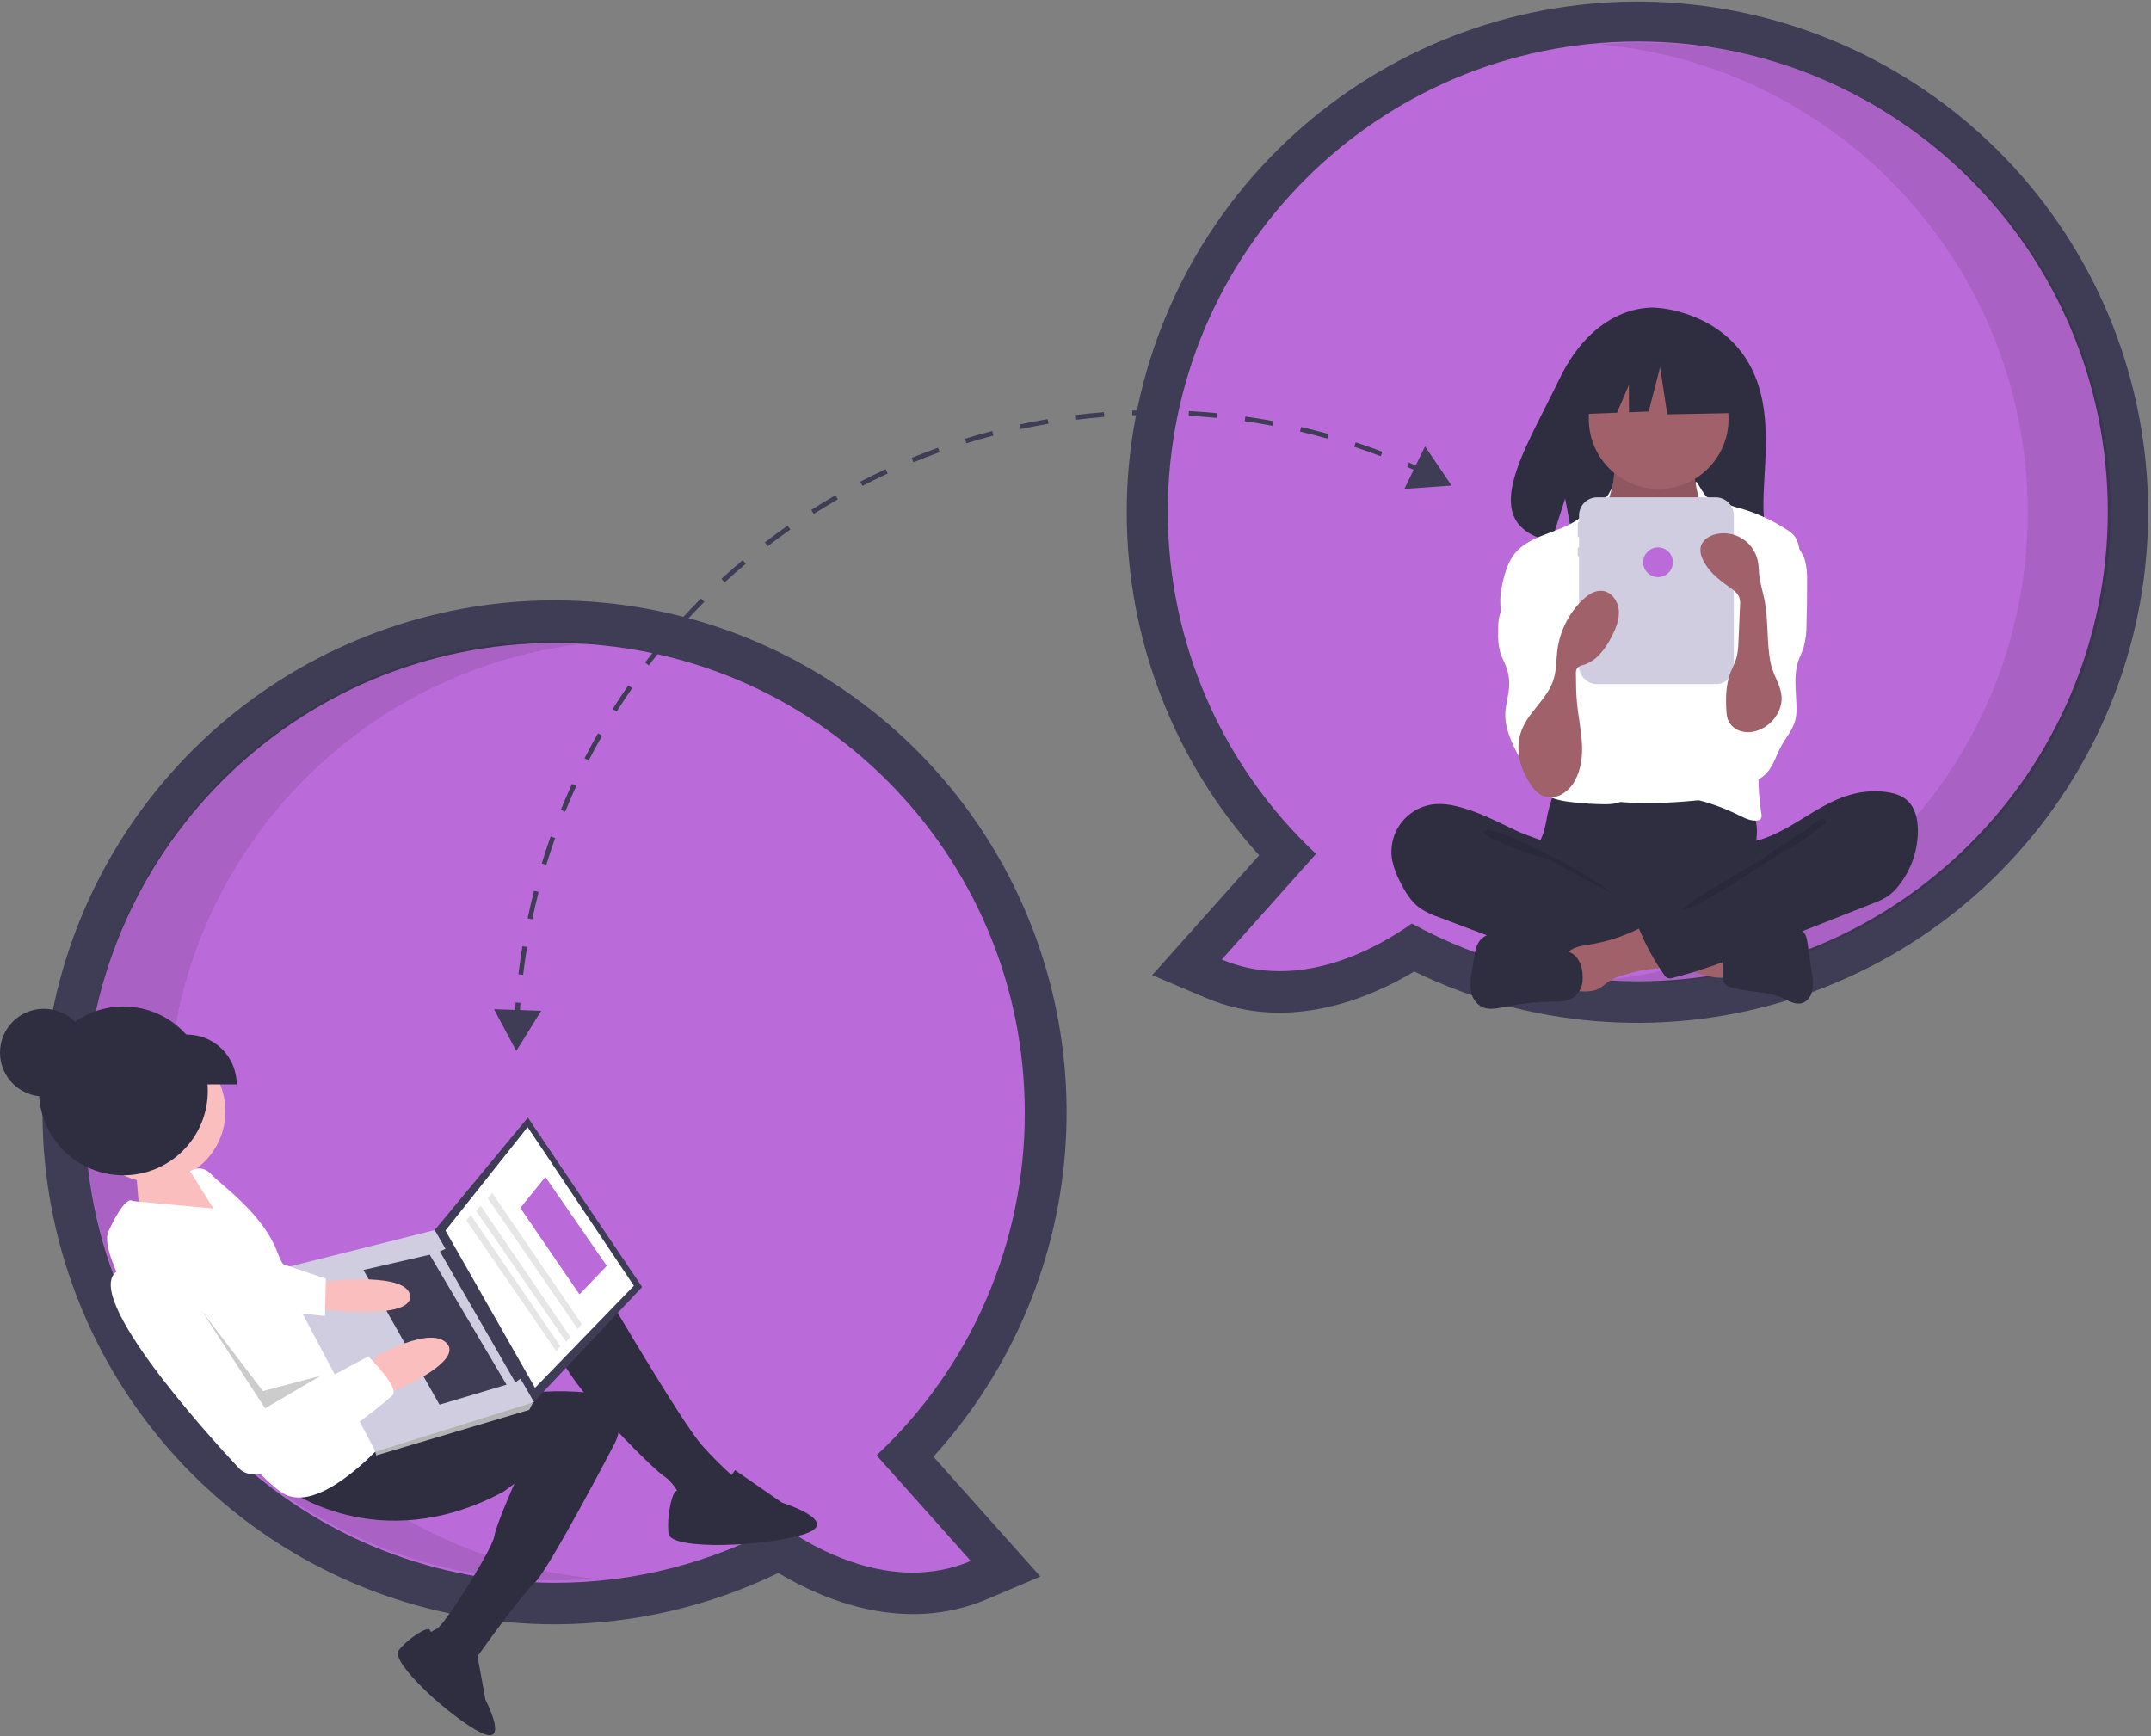 <svg width="519" height="419" viewBox="0 0 519 419" fill="none" xmlns="http://www.w3.org/2000/svg">
<rect x="0" y="0" width="519" height="419" fill="#808080" stroke="none"/>
<g clip-path="url(#clip0_1239_380)">
<path d="M341.232 234.448C330.292 241.009 310.801 249.23 290.883 240.781L278.007 235.32L303.809 206.397C283.22 183.695 271.829 154.136 271.86 123.488C271.892 92.841 283.343 63.305 303.978 40.645C324.614 17.986 352.953 3.83 383.464 0.939C413.975 -1.951 444.468 6.633 468.992 25.015C493.515 43.396 510.308 70.257 516.093 100.354C521.878 130.45 516.241 161.623 500.28 187.786C484.32 213.95 459.182 233.227 429.774 241.855C400.366 250.483 368.798 247.842 341.232 234.448ZM291.796 123.419C291.74 137.547 294.607 151.534 300.218 164.5C305.829 177.466 314.062 189.131 324.4 198.76L331.517 205.448L315.281 223.648C323.738 221.932 331.103 217.357 334.838 214.7L339.963 211.054L345.475 214.082C360.711 222.424 377.801 226.795 395.171 226.794C452.172 226.794 498.545 180.42 498.545 123.419C498.545 66.419 452.172 20.045 395.171 20.045C338.17 20.045 291.796 66.418 291.796 123.419Z" fill="#3F3D56"/>
<path d="M281.774 123.419C281.774 60.792 332.544 10.022 395.171 10.022C457.798 10.022 508.568 60.792 508.568 123.419C508.568 186.047 457.798 236.816 395.171 236.816C376.111 236.844 357.354 232.045 340.649 222.867C332.81 228.444 313.687 239.568 294.797 231.555L317.536 206.064C306.232 195.473 297.225 182.672 291.073 168.455C284.921 154.239 281.756 138.91 281.774 123.419Z" fill="#BB6BD9"/>
<path opacity="0.1" d="M489.25 123.665C489.25 64.416 443.807 15.789 385.876 10.714C389.179 10.425 392.52 10.268 395.898 10.268C458.525 10.268 509.295 61.038 509.295 123.665C509.295 186.292 458.525 237.062 395.898 237.062C392.525 237.062 389.19 236.903 385.891 236.615C443.816 231.533 489.25 182.909 489.25 123.665Z" fill="black"/>
<path d="M133.86 391.98C105.526 391.994 78.048 382.268 56.031 364.432C34.015 346.597 18.797 321.736 12.93 294.016C7.062 266.296 10.9 237.401 23.802 212.174C36.703 186.948 57.883 166.922 83.792 155.453C109.702 143.984 138.766 141.769 166.114 149.179C193.462 156.59 217.433 173.175 234.008 196.155C250.582 219.136 258.755 247.115 257.156 275.404C255.556 303.693 244.282 330.573 225.222 351.539L251.023 380.462L238.148 385.923C218.23 394.372 198.739 386.151 187.799 379.59C170.986 387.741 152.545 391.977 133.86 391.98ZM133.86 165.187C76.859 165.187 30.486 211.56 30.486 268.561C30.486 325.562 76.859 371.936 133.86 371.936C151.23 371.937 168.32 367.566 183.556 359.224L189.068 356.195L194.193 359.842C197.927 362.499 205.293 367.074 213.75 368.79L197.514 350.59L204.631 343.902C214.969 334.273 223.202 322.608 228.813 309.642C234.424 296.676 237.291 282.689 237.235 268.561C237.235 211.56 190.861 165.187 133.86 165.187Z" fill="#3F3D56"/>
<path d="M247.257 268.561C247.257 205.934 196.487 155.164 133.86 155.164C71.233 155.164 20.463 205.934 20.463 268.561C20.463 331.188 71.233 381.958 133.86 381.958C152.92 381.986 171.677 377.187 188.382 368.008C196.221 373.586 215.343 384.71 234.234 376.697L211.495 351.206C222.799 340.615 231.806 327.814 237.958 313.597C244.11 299.381 247.275 284.052 247.257 268.561Z" fill="#BB6BD9"/>
<path opacity="0.1" d="M40.508 267.988C40.508 208.739 85.951 160.112 143.882 155.037C140.579 154.748 137.238 154.591 133.86 154.591C71.233 154.591 20.463 205.361 20.463 267.988C20.463 330.616 71.233 381.385 133.86 381.385C137.233 381.385 140.568 381.227 143.867 380.938C85.942 375.856 40.508 327.232 40.508 267.988Z" fill="black"/>
<path d="M421.792 87.393C414.372 74.857 399.694 74.272 399.694 74.272C399.694 74.272 385.39 72.443 376.215 91.537C367.662 109.333 355.859 126.516 374.314 130.682L377.648 120.306L379.713 131.454C382.34 131.643 384.976 131.688 387.609 131.589C407.373 130.951 426.196 131.776 425.59 124.684C424.784 115.255 428.931 99.456 421.792 87.393Z" fill="#2F2E41"/>
<path d="M373.261 197.181C373.043 198.56 372.726 199.921 372.314 201.255C371.85 202.561 371.133 203.768 370.709 205.087C369.356 209.291 371.231 213.979 374.227 217.224C376.826 220.027 380.179 222.019 383.884 222.958C386.611 223.542 389.393 223.834 392.182 223.83C399.895 224.092 407.806 224.326 415.115 221.847C417.424 221.045 419.654 220.031 421.777 218.82C422.448 218.501 423.038 218.036 423.506 217.459C423.996 216.614 424.213 215.639 424.13 214.667C424.113 211.397 423.451 208.144 423.608 204.878C423.695 203.069 424.034 201.261 423.867 199.458C423.636 197.41 422.778 195.483 421.411 193.941C420.043 192.399 418.232 191.318 416.226 190.845C414.152 190.4 412.002 190.642 409.891 190.845C404.412 191.372 398.91 191.618 393.406 191.583C387.782 191.547 382.193 190.688 376.597 190.599C374.943 190.572 374.976 191.082 374.449 192.684C373.964 194.158 373.567 195.659 373.261 197.181Z" fill="#2F2E41"/>
<path d="M389.22 116.445C388.95 117.86 388.658 119.327 387.808 120.489C386.829 121.827 385.234 122.592 384.182 123.872C382.597 125.8 382.506 128.512 382.5 131.007C382.494 133.305 382.54 135.756 383.822 137.664C384.734 138.849 385.867 139.847 387.157 140.604C391.963 143.843 397.157 147.141 402.952 147.247C405.353 147.292 407.928 146.671 409.508 144.863C410.19 144.013 410.727 143.056 411.095 142.031C412.577 138.378 413.475 134.515 413.757 130.584C413.971 128.735 413.798 126.863 413.25 125.085C412.546 123.122 411.123 121.507 410.182 119.646C409.07 117.433 408.663 114.932 409.017 112.481C409.063 112.308 409.049 112.124 408.976 111.961C408.898 111.874 408.802 111.806 408.694 111.762C408.585 111.718 408.469 111.7 408.352 111.709L396.861 110.881C395.791 110.828 394.726 110.706 393.671 110.516C393.052 110.391 391.416 109.511 390.825 109.745C389.731 110.178 389.445 115.271 389.22 116.445Z" fill="#A0616A"/>
<path opacity="0.1" d="M389.22 116.803C388.95 118.218 388.658 119.685 387.808 120.848C386.829 122.186 385.234 122.951 384.182 124.231C382.597 126.158 382.506 128.87 382.5 131.365C382.494 133.664 382.54 136.115 383.822 138.023C384.734 139.208 385.866 140.206 387.157 140.963C391.963 144.202 397.157 147.499 402.952 147.606C405.353 147.65 407.928 147.03 409.508 145.222C410.19 144.372 410.726 143.415 411.095 142.39C412.577 138.737 413.475 134.874 413.757 130.942C413.97 129.094 413.798 127.221 413.25 125.443C412.546 123.48 411.123 121.865 410.182 120.004C409.07 117.791 408.663 115.291 409.017 112.839C409.063 112.667 409.049 112.483 408.976 112.32C408.898 112.233 408.802 112.164 408.694 112.121C408.585 112.077 408.469 112.059 408.352 112.067L396.861 111.24C395.791 111.187 394.726 111.065 393.671 110.875C393.052 110.749 391.416 109.869 390.825 110.103C389.731 110.536 389.445 115.63 389.22 116.803Z" fill="black"/>
<path d="M400.209 117.986C409.52 117.986 417.068 110.438 417.068 101.127C417.068 91.816 409.52 84.269 400.209 84.269C390.899 84.269 383.351 91.816 383.351 101.127C383.351 110.438 390.899 117.986 400.209 117.986Z" fill="#A0616A"/>
<path d="M391.585 138.886C392.418 139.85 393.422 140.653 394.546 141.252C395.718 141.737 396.977 141.976 398.245 141.956C401.284 142.042 404.579 141.485 406.693 139.3C409.418 136.484 409.328 131.942 411.464 128.656C411.636 128.358 411.871 128.101 412.152 127.903C412.51 127.708 412.915 127.615 413.323 127.634C416.02 127.609 418.37 129.359 420.491 131.026C421.489 131.713 422.346 132.586 423.014 133.596C423.434 134.414 423.721 135.294 423.865 136.202C424.918 141.34 425.259 146.593 425.597 151.826C425.784 154.717 425.971 157.61 425.957 160.507C425.911 170.05 423.693 179.433 421.487 188.718C421.203 189.914 420.814 191.252 419.726 191.825C419.241 192.043 418.72 192.17 418.189 192.2C411.871 192.942 405.541 193.685 399.18 193.782C396.698 193.821 394.217 193.761 391.737 193.602C391.31 193.597 390.887 193.523 390.483 193.384C389.935 193.121 389.465 192.721 389.116 192.223C385.676 187.887 385.473 181.894 385.495 176.359C385.548 162.827 386.032 149.307 386.945 135.796C387.02 134.681 387.037 133.327 386.233 132.45C387.798 134.769 389.591 136.925 391.585 138.886Z" fill="white"/>
<path d="M388.014 119.42C387.445 120.451 383.247 123.01 382.436 123.865C377.908 128.637 369.644 128.458 365.503 133.57C364.046 135.369 363.289 137.629 362.732 139.876C361.945 143.053 361.524 146.519 362.843 149.515C364.112 152.398 366.784 154.391 368.598 156.966C370.59 159.794 371.486 163.227 372.344 166.578C372.978 169.052 373.617 171.587 373.37 174.129C373.089 177.019 371.691 179.665 370.865 182.449C370.039 185.233 369.897 188.548 371.806 190.736C373.209 192.343 375.409 192.98 377.511 193.339C380.205 193.743 382.921 193.98 385.644 194.047C388.047 194.153 390.697 194.173 392.545 192.632C394.003 191.416 394.637 189.443 394.719 187.546C394.801 185.65 394.406 183.769 394.159 181.887C393.903 179.936 393.804 177.967 393.722 176.001C393.352 167.177 393.302 158.348 393.571 149.514C393.706 147.678 393.616 145.832 393.303 144.018C392.787 141.654 391.51 139.542 390.444 137.371C388.314 133.281 387.349 128.684 387.655 124.083C387.978 119.355 390.04 115.753 388.014 119.42Z" fill="white"/>
<path d="M411.688 119.779C412.555 120.67 415.502 120.964 416.605 121.538C417.643 122.018 418.726 122.393 419.838 122.657C423.862 123.818 427.69 125.575 431.194 127.87C431.922 128.295 432.565 128.851 433.093 129.51C433.648 130.414 434.006 131.424 434.143 132.476C434.683 135.152 435.226 137.86 435.105 140.588C434.976 143.482 434.104 146.286 433.239 149.052L430.007 159.385C427.594 167.099 425.166 174.888 424.487 182.941C424.112 187.404 424.279 191.897 424.985 196.32C425.051 196.535 425.071 196.762 425.043 196.985C425.014 197.209 424.939 197.424 424.822 197.616C424.609 197.826 424.328 197.955 424.03 197.98C422.47 198.224 420.96 197.429 419.547 196.725C415.227 194.575 410.616 193.066 405.861 192.247C407.719 189.561 409.153 186.606 410.112 183.484C410.656 181.502 411.085 179.489 411.396 177.457L412.9 168.761C413.511 165.582 413.942 162.371 414.189 159.144C414.303 157.933 414.233 156.711 413.98 155.521C413.634 154.389 413.173 153.294 412.607 152.254C410.129 147.1 408.966 141.217 409.941 135.582C410.368 133.115 411.197 130.646 410.851 128.167C410.519 125.784 410.864 123.931 410.253 121.572C407.742 111.888 410.056 118.102 411.688 119.779Z" fill="white"/>
<path d="M365.46 141.72C364.33 144.065 362.441 146.062 361.799 148.583C361.549 149.762 361.441 150.966 361.479 152.17C361.368 153.985 361.548 155.806 362.012 157.564C362.37 158.676 362.954 159.702 363.375 160.792C363.961 162.315 364.222 163.944 364.141 165.574C364.028 167.832 363.261 170.024 363.201 172.284C363.106 175.838 364.75 179.18 366.354 182.353C366.758 181.353 367.376 180.454 368.163 179.717C368.951 178.981 369.89 178.425 370.915 178.09C371.94 177.754 373.026 177.647 374.096 177.775C375.167 177.903 376.197 178.263 377.114 178.831C377.481 178.379 377.655 177.801 377.599 177.222C377.717 173.099 377.832 168.975 377.942 164.851C378.115 158.473 378.281 152.01 376.814 145.801C376.151 142.997 375.121 140.205 373.231 138.03C372.236 136.885 368.859 133.87 367.225 135.152C366.491 135.729 366.663 137.299 366.546 138.094C366.37 139.351 366.004 140.574 365.46 141.72Z" fill="white"/>
<path d="M435.435 134.964C435.89 136.655 436.084 138.405 436.012 140.154C436.034 143.718 435.987 147.283 435.87 150.847C435.888 152.674 435.654 154.496 435.176 156.26C434.811 157.407 434.248 158.483 433.871 159.627C432.742 163.053 433.359 166.77 433.456 170.376C433.524 171.543 433.425 172.714 433.16 173.853C432.564 176.089 430.963 177.896 429.845 179.922C428.783 181.846 428.143 184.003 426.875 185.797C425.607 187.592 423.413 189.015 421.285 188.464C419.673 188.046 418.528 186.619 417.736 185.155C416.007 181.935 415.416 178.226 416.058 174.628C416.853 170.251 419.425 166.367 420.352 162.016C421.625 156.041 419.69 149.875 419.747 143.766C419.721 142.808 419.851 141.853 420.132 140.937C420.618 139.541 421.663 138.427 422.628 137.308C423.834 135.909 424.954 134.439 425.983 132.905C426.674 131.875 427.612 129.225 428.837 129.004C431.572 128.512 434.757 132.852 435.435 134.964Z" fill="white"/>
<path d="M351.27 194.523C349.758 194.143 348.199 193.978 346.641 194.031C345.004 194.122 343.404 194.56 341.949 195.316C340.494 196.073 339.217 197.13 338.203 198.419C337.188 199.707 336.459 201.196 336.065 202.788C335.671 204.38 335.62 206.037 335.915 207.65C336.293 209.398 336.91 211.084 337.75 212.662C338.977 215.154 340.449 217.639 342.722 219.236C344.091 220.113 345.566 220.815 347.11 221.324L359.079 225.833C360.84 226.497 362.601 227.16 364.379 227.775C373.313 230.863 382.627 232.715 392.062 233.278C394.933 233.548 397.828 233.401 400.657 232.843C401.341 232.754 401.968 232.415 402.418 231.892C402.646 231.494 402.78 231.05 402.811 230.593L403.547 225.437C403.712 224.719 403.691 223.971 403.485 223.263C403.147 222.397 402.302 221.852 401.495 221.388C393.627 216.869 384.439 214.376 377.815 208.173C376.256 206.713 374.951 204.398 373.057 203.406C370.909 202.281 368.379 201.639 366.158 200.603C361.304 198.337 356.531 195.733 351.27 194.523Z" fill="#2F2E41"/>
<path opacity="0.1" d="M363.219 201.474C367.45 202.8 385.311 211.984 388.373 215.191C387.962 215.339 374.039 207.536 373.621 207.41C369.792 206.359 366.041 205.037 362.398 203.455C361.673 203.12 357.685 201.543 357.866 200.627C358.069 199.594 362.468 201.239 363.219 201.474Z" fill="black"/>
<path d="M415.998 235.953C416.238 235.97 416.476 235.9 416.669 235.755C416.753 235.647 416.815 235.523 416.851 235.39C416.887 235.258 416.896 235.12 416.878 234.983L416.859 227.959C414.839 226.997 412.579 226.688 410.361 226.392L400.014 225.009C400.251 225.04 398.396 229.465 398.68 230.056C399.182 231.097 403.014 232.02 404.096 232.512C407.856 234.221 411.763 236.1 415.998 235.953Z" fill="#A0616A"/>
<path d="M383.532 227.935C381.578 228.246 379.398 228.521 378.132 230.042C376.528 231.971 377.211 234.846 377.976 237.235C378.023 237.543 378.131 237.839 378.294 238.105C378.457 238.371 378.672 238.601 378.926 238.783C379.179 238.964 379.467 239.093 379.771 239.161C380.075 239.23 380.39 239.236 380.697 239.181C382.479 239.294 384.375 239.382 385.932 238.508C386.637 238.042 387.316 237.538 387.965 236.997C389.113 236.233 390.375 235.656 391.704 235.287C394.147 234.519 396.661 234.001 399.209 233.741C400.213 233.695 401.207 233.52 402.166 233.22C402.645 233.065 403.082 232.803 403.443 232.452C403.804 232.101 404.079 231.672 404.248 231.198C404.608 229.922 403.866 228.62 403.155 227.501C402.335 226.034 401.271 224.719 400.008 223.611C398.08 222.113 397.126 223.263 395.184 224.221C391.508 226.036 387.58 227.287 383.532 227.935Z" fill="#A0616A"/>
<path d="M378.426 229.695L366.021 226.028C364.533 225.51 362.978 225.209 361.404 225.133C360.616 225.101 359.83 225.237 359.099 225.533C358.368 225.829 357.709 226.277 357.165 226.848C356.203 227.977 355.927 229.52 355.687 230.984L355.174 234.115C354.832 235.693 354.735 237.315 354.887 238.923C354.97 239.727 355.235 240.502 355.662 241.189C356.089 241.875 356.667 242.455 357.352 242.884C359.068 243.821 361.172 243.364 363.088 242.972C366.958 242.181 370.895 241.759 374.844 241.711C376.329 241.693 377.887 241.712 379.199 241.017C379.96 240.565 380.6 239.934 381.063 239.179C381.525 238.424 381.796 237.568 381.852 236.684C382.096 234.01 381.205 230.516 378.426 229.695Z" fill="#2F2E41"/>
<path d="M420.874 226.499C422.483 226.217 423.902 225.303 425.443 224.764C427.612 224.005 429.963 224.005 432.261 224.013C433.106 223.936 433.955 224.106 434.705 224.503C435.717 225.176 435.977 226.525 436.149 227.729L437.187 234.992C437.465 236.347 437.494 237.742 437.272 239.107C436.967 240.453 436.05 241.751 434.714 242.098C433.092 242.52 431.502 241.484 429.97 240.803C426.142 239.101 421.692 239.536 417.7 238.265C417.319 238.188 416.958 238.032 416.641 237.805C416.324 237.579 416.06 237.288 415.864 236.951C415.727 236.548 415.679 236.12 415.721 235.696C415.789 233.362 415.297 230.174 416 227.942C416.632 225.936 419.079 226.499 420.874 226.499Z" fill="#2F2E41"/>
<path d="M447.127 191.6C449.606 190.978 452.176 190.803 454.716 191.081C456.745 191.305 458.835 191.869 460.316 193.274C462.119 194.983 462.699 197.626 462.747 200.11C462.826 205.057 461.185 209.878 458.105 213.75C457.353 214.729 456.458 215.59 455.451 216.305C454.364 216.984 453.206 217.542 451.998 217.969L425.194 228.541C418.142 231.322 411.066 234.112 403.71 235.945C403.509 236.043 403.291 236.098 403.068 236.11C402.845 236.121 402.622 236.088 402.412 236.012C402.202 235.936 402.009 235.818 401.845 235.667C401.681 235.515 401.55 235.332 401.457 235.129C399.109 231.774 397.139 228.17 395.583 224.382C395.509 224.292 395.458 224.186 395.434 224.072C395.41 223.958 395.414 223.84 395.446 223.728C395.477 223.616 395.535 223.513 395.615 223.428C395.694 223.344 395.793 223.279 395.903 223.24L414.861 212.347C416.252 211.622 417.548 210.729 418.72 209.689C419.54 208.894 420.211 207.96 420.701 206.93C421.094 206.11 421.131 204.173 421.633 203.566C422.124 202.972 423.806 202.924 424.582 202.691C425.677 202.355 426.75 201.95 427.793 201.477C432.034 199.58 435.81 196.823 439.876 194.602C442.156 193.298 444.593 192.289 447.127 191.6Z" fill="#2F2E41"/>
<path opacity="0.1" d="M436.379 199.735C433.122 202.181 428.905 204.43 425.676 206.941C424.575 207.798 406.208 218.124 405.948 219.495C408.96 220.003 428.145 206.581 430.89 205.242C433.635 203.903 436.068 202.014 438.48 200.139C439.094 199.662 441.698 198.225 439.934 197.692C438.941 197.391 437.113 199.246 436.379 199.735Z" fill="black"/>
<path d="M413.967 120.016H385.375C384.214 120.016 383.1 120.477 382.278 121.299C381.457 122.12 380.995 123.234 380.995 124.396V126H380.685V129.587H380.995V132.097H380.685V134.25H380.995V160.716C380.995 161.877 381.457 162.992 382.278 163.813C383.1 164.634 384.214 165.096 385.375 165.096H413.967C415.129 165.096 416.243 164.634 417.065 163.813C417.886 162.992 418.347 161.877 418.347 160.716V124.396C418.347 123.234 417.886 122.12 417.064 121.299C416.243 120.477 415.129 120.016 413.967 120.016Z" fill="#D0CDE1"/>
<path d="M418.512 86.185L404.01 78.588L383.983 81.696L379.84 99.996L390.154 99.599L393.035 92.876V99.489L397.795 99.306L400.557 88.602L402.283 99.996L419.202 99.651L418.512 86.185Z" fill="#2F2E41"/>
<path d="M369.254 189.23C369.91 190.345 370.842 191.272 371.961 191.923C372.695 192.258 373.495 192.421 374.302 192.399C375.108 192.378 375.899 192.172 376.614 191.798C378.042 191.032 379.21 189.861 379.972 188.431C381.548 185.648 381.875 182.318 381.678 179.125C381.481 175.933 380.8 172.79 380.498 169.606C380.279 167.291 380.261 164.962 380.243 162.638C380.189 162.149 380.291 161.655 380.536 161.228C380.957 160.809 381.502 160.537 382.091 160.452C385.271 159.507 387.383 156.526 388.897 153.573C389.907 151.601 390.786 149.446 390.591 147.238C390.396 145.031 388.81 142.808 386.606 142.583C384.788 142.397 383.11 143.551 381.8 144.823C378.493 148.053 376.368 152.3 375.765 156.883C375.478 159.127 375.56 161.432 374.95 163.611C373.646 168.262 369.569 171.115 367.537 175.3C365.297 179.913 366.533 185.149 369.254 189.23Z" fill="#A0616A"/>
<path d="M429.26 171.458C428.797 172.537 428.122 173.512 427.275 174.325C426.428 175.139 425.427 175.775 424.331 176.195C422.968 176.742 421.464 176.835 420.045 176.458C419.341 176.262 418.691 175.907 418.147 175.42C417.602 174.933 417.177 174.327 416.905 173.649C416.688 172.967 416.569 172.256 416.552 171.54C416.348 168.403 416.426 165.17 417.566 162.241C418.005 161.111 418.598 160.039 418.945 158.877C419.286 157.535 419.46 156.157 419.464 154.772L419.839 146.213C419.9 145.592 419.858 144.964 419.711 144.357C419.338 143.119 418.18 142.314 417.118 141.575C414.553 139.792 412.019 137.71 410.776 134.844C410.349 133.981 410.196 133.008 410.338 132.056C410.688 130.356 412.403 129.256 414.099 128.885C415.208 128.643 416.355 128.627 417.47 128.84C418.586 129.052 419.646 129.488 420.589 130.122C421.531 130.755 422.335 131.573 422.953 132.525C423.571 133.478 423.99 134.546 424.184 135.664C424.352 136.63 424.35 137.617 424.448 138.592C424.656 140.662 425.313 142.656 425.724 144.695C426.736 149.716 426.212 154.907 427.213 159.928C428.05 164.126 431.205 166.865 429.26 171.458Z" fill="#A0616A"/>
<path d="M400.054 139.271C402.035 139.271 403.641 137.665 403.641 135.684C403.641 133.703 402.035 132.097 400.054 132.097C398.073 132.097 396.467 133.703 396.467 135.684C396.467 137.665 398.073 139.271 400.054 139.271Z" fill="#BB6BD9"/>
<path d="M10.582 264.599C16.426 264.599 21.163 259.861 21.163 254.018C21.163 248.174 16.426 243.437 10.582 243.437C4.738 243.437 0.001 248.174 0.001 254.018C0.001 259.861 4.738 264.599 10.582 264.599Z" fill="#2F2E41"/>
<path d="M48.936 285.429L43.607 280.249L32.905 283.573L33.933 295.964L55.937 294.942L49.177 285.757L48.936 285.429Z" fill="#FBBEBE"/>
<path d="M37.28 285.323C46.728 285.323 54.387 277.664 54.387 268.216C54.387 258.769 46.728 251.11 37.28 251.11C27.832 251.11 20.174 258.769 20.174 268.216C20.174 277.664 27.832 285.323 37.28 285.323Z" fill="#FBBEBE"/>
<path d="M143.478 307.386C143.478 307.386 164.494 343.501 169.495 348.923C171.874 351.592 174.408 354.117 177.084 356.487C177.084 356.487 174.732 364.286 170.988 364.007C168.853 363.879 166.76 363.363 164.81 362.485C164.81 362.485 163.139 358.152 160.223 356.252C157.308 354.352 133.489 330.919 134.046 323.43C134.603 315.94 143.478 307.386 143.478 307.386Z" fill="#2F2E41"/>
<path d="M68.635 358.924C68.635 358.924 91.043 376.316 121.495 359.974L124.119 358.043C124.119 358.043 119.69 368.006 119.279 370.707C118.803 373.839 107.273 392.186 105.391 393.065C103.509 393.944 103.095 394.755 103.095 394.755L111.08 403.544L114.032 401.371C114.032 401.371 125.544 385.061 128.911 382.077C132.278 379.093 148.32 348.324 148.32 348.324C148.32 348.324 154.454 336.73 139.147 335.858C123.84 334.986 116.796 339.158 116.796 339.158L89.63 343.474L68.635 358.924Z" fill="#2F2E41"/>
<path d="M177.344 354.778L188.678 362.62C188.678 362.62 203.137 367.15 194.23 370.165C185.323 373.18 161.852 374.27 161.32 370.111C160.787 365.951 162.245 359.405 163.416 359.763C164.587 360.121 172.714 362.231 177.344 354.778Z" fill="#2F2E41"/>
<path d="M115.035 398.677L117.133 410.196C117.133 410.196 123.098 421.604 115.936 418.064C108.774 414.525 94.019 401.08 96.198 398.261C98.376 395.443 103.185 392.386 103.674 393.304C104.162 394.223 107.777 400.373 115.035 398.677Z" fill="#2F2E41"/>
<path d="M93.424 347.256C93.424 347.256 78.192 365.039 68.945 360.719C59.697 356.399 21.863 306.364 26.183 297.116C30.503 287.869 31.952 289.837 31.952 289.837L51.487 291.643L45.866 282.632C45.866 282.632 48.49 280.7 50.991 283.411C53.492 286.122 63.532 292.893 67.029 302.456C70.527 312.019 80.796 311.542 80.796 311.542L93.424 347.256Z" fill="white"/>
<path d="M154.935 310.585L128.531 338.613L104.879 296.853L127.365 269.685L154.935 310.585Z" fill="#3F3D56"/>
<path d="M152.942 310.282L129.095 334.912L107.485 296.958L127.303 272.007L152.942 310.282Z" fill="white"/>
<path d="M127.238 337.542L128.532 338.613L127.702 340.235L90.781 351.223L90.432 349.958L92.112 348.221L127.238 337.542Z" fill="#B3B3B3"/>
<path d="M128.859 338.372L90.627 350.326L67.321 306.287L104.879 296.853L128.859 338.372Z" fill="#D0CDE1"/>
<path d="M125.981 332.399L124.341 333.606L106.136 301.996L108.017 301.117L125.981 332.399Z" fill="#3F3D56"/>
<path d="M122.218 334.157L106.044 338.979L87.685 306.472L103.685 302.789L122.218 334.157Z" fill="#3F3D56"/>
<path d="M76.655 310.038L80.003 309.091C80.003 309.091 98.677 306.979 98.95 312.847C99.222 318.715 77.497 315.992 77.497 315.992L74.6 312.056L76.655 310.038Z" fill="#FBBEBE"/>
<path d="M93.034 336.417L97.694 334.505C97.694 334.505 111.763 328.197 107.727 324.087C103.691 319.977 91.244 327.114 91.244 327.114L88.862 329.374L93.034 336.417Z" fill="#FBBEBE"/>
<path d="M88.88 327.337C88.88 327.337 96.469 334.901 94.742 336.677C93.015 338.454 64.699 361.821 57.679 354.344C50.66 346.868 16.46 309.329 29.768 306.11C43.075 302.89 46.591 310.417 46.591 310.417L64.159 340.473L88.88 327.337Z" fill="white"/>
<path d="M66.157 304.362L78.623 308.589L78.419 317.589L65.235 316.166L66.157 304.362Z" fill="white"/>
<path opacity="0.2" d="M77.392 331.999L63.961 339.86L48.616 316.26L63.428 335.701L77.392 331.999Z" fill="black"/>
<path d="M29.772 283.622C41.019 283.622 50.136 274.505 50.136 263.257C50.136 252.01 41.019 242.893 29.772 242.893C18.524 242.893 9.407 252.01 9.407 263.257C9.407 274.505 18.524 283.622 29.772 283.622Z" fill="#2F2E41"/>
<path d="M139.808 312.362L125.548 291.503L131.593 284.02L146.41 305.481L139.808 312.362Z" fill="#BB6BD9"/>
<path d="M139.406 320.749L117.697 289.189L118.768 287.896L140.375 319.53L139.406 320.749Z" fill="#E6E6E6"/>
<path d="M136.608 323.819L114.9 292.26L115.971 290.966L137.578 322.601L136.608 323.819Z" fill="#E6E6E6"/>
<path d="M134.225 326.079L112.517 294.519L113.587 293.225L135.195 324.86L134.225 326.079Z" fill="#E6E6E6"/>
<path d="M38.79 249.662H45.09C48.279 249.662 51.339 250.929 53.594 253.184C55.85 255.44 57.117 258.499 57.117 261.688H38.79V249.662Z" fill="#2F2E41"/>
<path d="M125.569 242.008L124.427 241.923C124.383 242.517 124.351 243.114 124.314 243.71L119.187 243.538L124.565 253.615L130.604 243.92L125.459 243.748C125.496 243.168 125.526 242.586 125.569 242.008Z" fill="#3F3D56"/>
<path d="M155.637 159.871L156.548 160.566C157.913 158.778 159.34 156.992 160.788 155.259L159.908 154.524C158.45 156.27 157.013 158.069 155.637 159.871Z" fill="#3F3D56"/>
<path d="M164.411 149.371L165.257 150.143C166.776 148.479 168.354 146.826 169.946 145.23L169.135 144.422C167.531 146.029 165.942 147.694 164.411 149.371Z" fill="#3F3D56"/>
<path d="M174.07 139.685L174.845 140.529C176.507 139.003 178.223 137.496 179.945 136.049L179.208 135.172C177.473 136.63 175.745 138.149 174.07 139.685Z" fill="#3F3D56"/>
<path d="M147.819 171.108L148.787 171.72C149.991 169.815 151.255 167.91 152.545 166.057L151.604 165.403C150.305 167.27 149.032 169.189 147.819 171.108Z" fill="#3F3D56"/>
<path d="M184.539 130.89L185.236 131.798C187.026 130.424 188.867 129.074 190.708 127.785L190.052 126.847C188.196 128.145 186.341 129.505 184.539 130.89Z" fill="#3F3D56"/>
<path d="M141.022 182.997L142.041 183.52C143.073 181.514 144.164 179.503 145.284 177.545L144.289 176.976C143.161 178.949 142.062 180.975 141.022 182.997Z" fill="#3F3D56"/>
<path d="M129.974 215.238L128.865 214.953C128.299 217.15 127.775 219.391 127.307 221.614L128.428 221.85C128.893 219.644 129.413 217.419 129.974 215.238Z" fill="#3F3D56"/>
<path d="M195.736 123.052L196.351 124.018C198.249 122.81 200.201 121.628 202.153 120.505L201.581 119.512C199.615 120.644 197.649 121.835 195.736 123.052Z" fill="#3F3D56"/>
<path d="M127.178 228.524L126.048 228.338C125.68 230.574 125.357 232.853 125.088 235.111L126.225 235.246C126.492 233.006 126.813 230.744 127.178 228.524Z" fill="#3F3D56"/>
<path d="M135.305 195.448L136.366 195.88C137.215 193.789 138.124 191.689 139.066 189.636L138.025 189.158C137.076 191.226 136.16 193.342 135.305 195.448Z" fill="#3F3D56"/>
<path d="M130.717 208.367L131.813 208.702C132.473 206.541 133.191 204.366 133.947 202.239L132.867 201.856C132.106 203.999 131.383 206.19 130.717 208.367Z" fill="#3F3D56"/>
<path d="M273.219 100.222C275.464 100.144 277.75 100.113 280.012 100.134L280.022 98.989C277.745 98.968 275.441 98.999 273.179 99.077L273.219 100.222Z" fill="#3F3D56"/>
<path d="M207.575 116.236L208.102 117.253C210.103 116.216 212.15 115.212 214.189 114.268L213.707 113.229C211.653 114.18 209.591 115.192 207.575 116.236Z" fill="#3F3D56"/>
<path d="M300.322 101.65C302.557 101.966 304.812 102.336 307.025 102.751L307.235 101.625C305.006 101.208 302.734 100.834 300.482 100.516L300.322 101.65Z" fill="#3F3D56"/>
<path d="M313.672 104.148C315.866 104.66 318.08 105.229 320.251 105.84L320.561 104.737C318.373 104.122 316.143 103.549 313.933 103.032L313.672 104.148Z" fill="#3F3D56"/>
<path d="M326.746 107.823C328.885 108.529 331.038 109.293 333.147 110.094L333.554 109.024C331.429 108.216 329.26 107.446 327.105 106.736L326.746 107.823Z" fill="#3F3D56"/>
<path d="M286.803 100.342C289.058 100.461 291.337 100.631 293.577 100.847L293.688 99.707C291.431 99.489 289.135 99.318 286.863 99.199L286.803 100.342Z" fill="#3F3D56"/>
<path d="M259.543 100.149L259.683 101.286C261.915 101.011 264.188 100.782 266.438 100.605L266.349 99.463C264.081 99.641 261.792 99.872 259.543 100.149Z" fill="#3F3D56"/>
<path d="M232.822 105.879L233.161 106.973C235.314 106.307 237.51 105.68 239.69 105.109L239.401 104.001C237.204 104.576 234.991 105.207 232.822 105.879Z" fill="#3F3D56"/>
<path d="M219.964 110.497L220.399 111.557C222.481 110.703 224.609 109.885 226.722 109.125L226.335 108.048C224.205 108.812 222.062 109.637 219.964 110.497Z" fill="#3F3D56"/>
<path d="M246.056 102.419L246.296 103.539C248.496 103.067 250.74 102.638 252.965 102.263L252.775 101.134C250.533 101.511 248.273 101.944 246.056 102.419Z" fill="#3F3D56"/>
<path d="M350.238 117.176L343.837 107.717L341.586 112.35C341.041 112.106 340.499 111.858 339.955 111.622L339.5 112.674C340.031 112.904 340.557 113.145 341.085 113.381L338.845 117.991L350.238 117.176Z" fill="#3F3D56"/>
</g>
<defs>
<clipPath id="clip0_1239_380">
<rect width="518.59" height="418.746" fill="white"/>
</clipPath>
</defs>
</svg>
